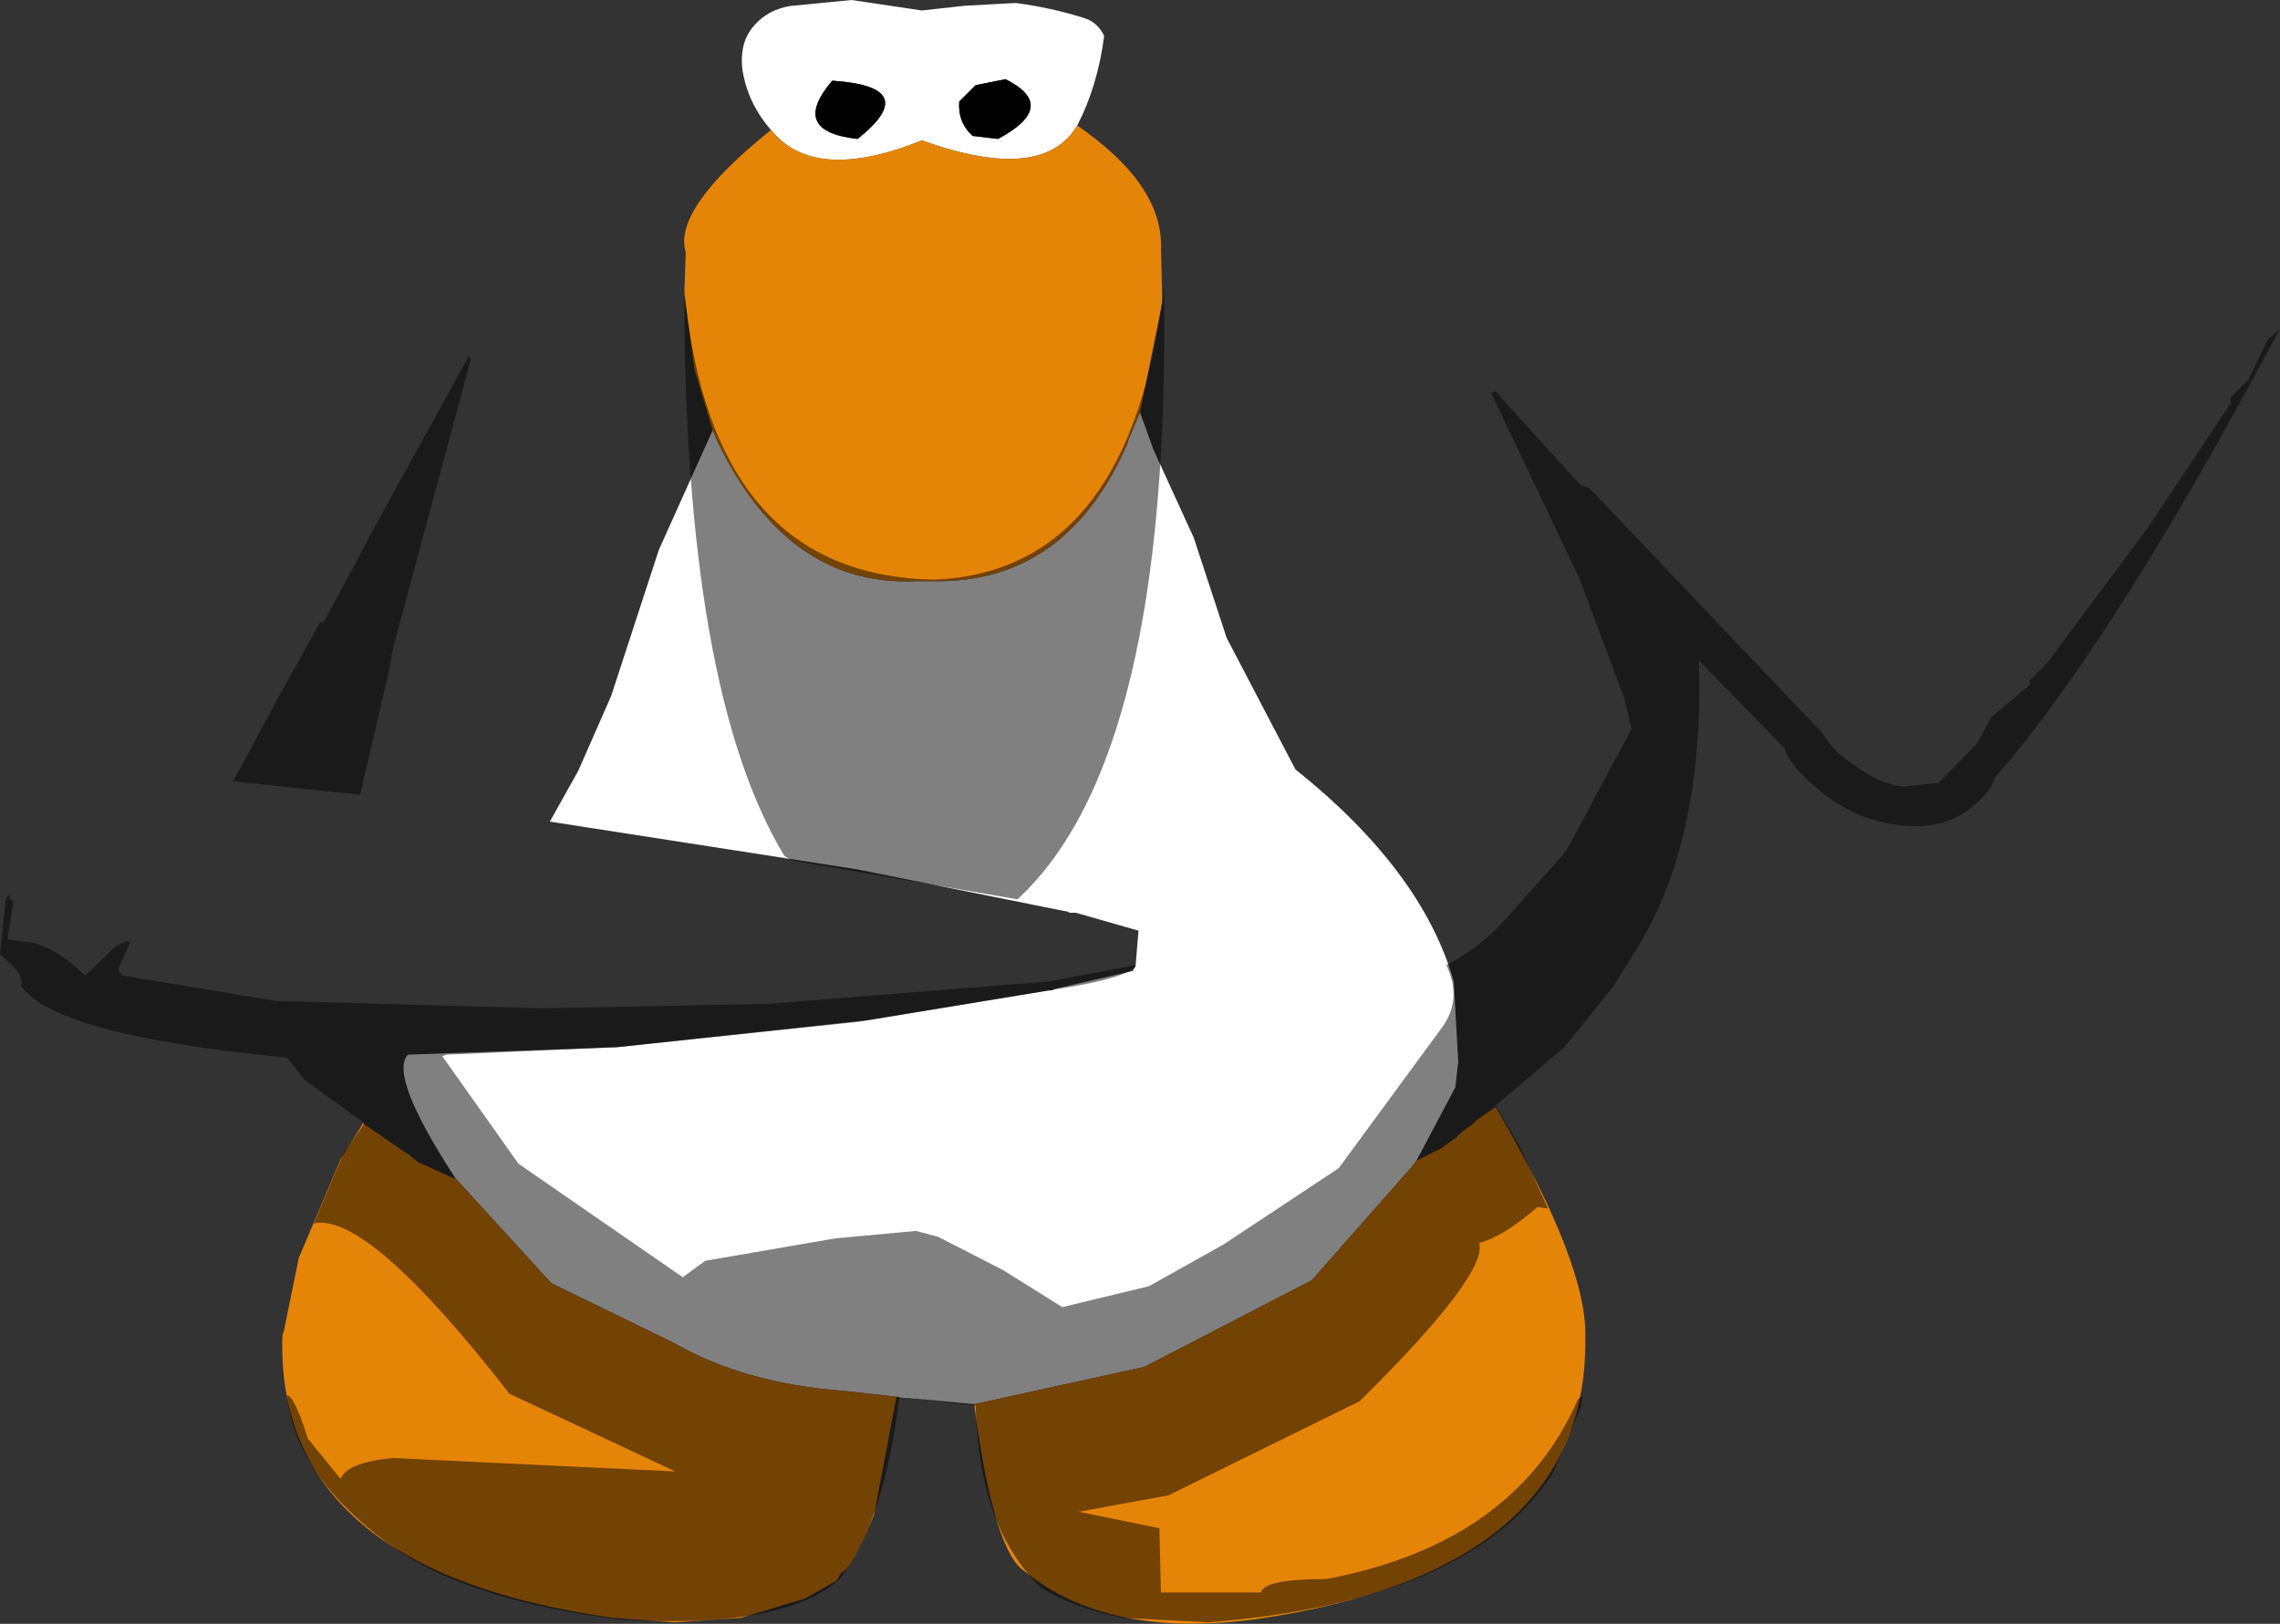 <?xml version="1.0" encoding="UTF-8" standalone="no"?>
<svg xmlns:ffdec="https://www.free-decompiler.com/flash" xmlns:xlink="http://www.w3.org/1999/xlink" ffdec:objectType="shape" height="271.75px" width="381.5px" xmlns="http://www.w3.org/2000/svg">
  <rect width="100%" height="100%" fill="#333333" stroke="none"/>
  <g transform="matrix(1.0, 0.0, 0.0, 1.0, 154.75, 70.0)">
    <path d="M-25.75 -48.25 Q-28.1 -50.95 -29.4 -54.15 -30.15 -56.1 -30.5 -58.15 -30.8 -60.15 -30.4 -62.1 -29.95 -64.2 -28.5 -65.8 -26.2 -68.4 -22.5 -69.0 L-12.25 -70.0 -0.5 -68.25 6.8 -69.05 15.2 -69.5 Q21.0 -68.75 26.6 -67.0 28.9 -66.3 30.0 -64.0 29.5 -59.9 28.3 -55.95 27.25 -52.4 25.5 -49.0 19.75 -39.25 -0.5 -46.5 -18.5 -39.25 -25.75 -48.25 M36.0 -1.0 L38.25 5.25 45.0 20.0 50.5 36.75 62.0 58.75 Q83.25 75.75 88.5 94.25 L89.25 107.75 88.75 112.0 82.25 124.25 81.5 125.25 64.75 144.25 36.75 158.75 8.25 165.0 -4.75 163.75 -13.75 162.75 Q-30.25 161.5 -42.0 154.75 L-62.5 144.75 -78.5 127.25 Q-89.75 110.0 -86.5 106.5 L-51.5 105.25 -9.75 100.75 20.75 95.75 21.25 95.75 21.75 95.5 34.75 92.5 35.25 91.75 35.75 85.75 25.25 82.75 24.25 82.75 23.75 82.5 23.5 82.5 -11.25 75.5 -62.75 67.5 -58.0 59.0 -52.5 46.5 -44.5 22.0 -35.5 2.0 -34.75 3.75 Q-23.0 28.25 -1.5 27.25 L1.25 27.25 Q23.75 27.75 34.0 4.0 L34.0 3.75 36.0 -1.0 M5.75 -53.0 Q5.5 -49.5 8.0 -47.25 L12.25 -46.75 Q22.5 -52.25 13.5 -56.75 L8.5 -55.75 5.75 -53.0 M-11.25 -46.75 Q-0.25 -55.5 -15.5 -56.5 -22.75 -48.0 -11.25 -46.75" fill="#ffffff" fill-rule="evenodd" stroke="none"/>
    <path d="M5.75 -53.0 L8.5 -55.75 13.5 -56.75 Q22.5 -52.25 12.25 -46.75 L8.0 -47.25 Q5.5 -49.5 5.75 -53.0 M-11.25 -46.75 Q-22.75 -48.0 -15.5 -56.5 -0.25 -55.5 -11.25 -46.75" fill="#000000" fill-rule="evenodd" stroke="none"/>
    <path d="M-25.75 -48.25 Q-18.5 -39.25 -0.5 -46.5 19.75 -39.25 25.5 -49.0 40.0 -39.0 39.5 -28.25 L39.75 -19.5 36.0 -1.0 34.0 3.75 34.0 4.0 Q23.75 27.75 1.25 27.25 L-1.5 27.25 Q-23.0 28.25 -34.75 3.75 L-35.5 2.0 -38.5 -8.0 -40.25 -20.75 -40.0 -27.75 Q-42.25 -35.0 -25.75 -48.25 M82.25 124.25 L86.25 122.25 88.75 120.5 89.75 119.5 91.5 118.25 92.25 117.5 95.5 115.25 Q111.0 141.75 110.5 154.0 111.0 193.0 55.25 201.0 30.5 204.25 16.75 193.0 11.5 189.75 8.25 165.0 L36.75 158.75 64.75 144.25 81.5 125.25 82.25 124.25 M-4.75 163.75 L-8.5 183.5 Q-12.25 192.5 -14.0 193.25 L-14.75 194.5 -20.0 197.5 -30.75 200.75 -41.75 201.5 -52.25 200.75 Q-108.75 192.75 -107.5 153.5 L-107.25 152.75 -104.75 140.5 -97.75 124.0 -94.0 118.0 -86.75 123.0 -86.25 123.25 -85.75 123.75 -84.75 124.5 -79.25 127.0 -78.5 127.25 -62.5 144.75 -42.0 154.75 Q-30.25 161.5 -13.75 162.75 L-4.75 163.75" fill="#e58508" fill-rule="evenodd" stroke="none"/>
    <path d="M94.75 -4.25 L95.5 -4.5 109.75 11.25 111.25 11.75 150.25 52.75 Q151.4 54.85 153.35 56.45 159.8 61.6 164.0 61.6 L169.65 61.0 176.0 54.5 178.5 50.0 185.0 44.5 184.75 44.0 187.75 41.0 204.5 18.5 218.5 -2.5 218.5 -3.5 221.5 -6.5 224.75 -13.25 226.75 -15.0 Q198.55 37.95 178.95 60.25 178.45 62.3 175.6 64.75 171.55 68.25 166.0 68.25 156.85 68.25 149.65 62.25 144.65 58.1 143.9 55.3 L129.5 40.5 Q130.5 71.25 118.5 89.75 L115.25 95.0 107.0 105.25 95.5 115.0 99.75 122.25 104.25 132.25 102.5 132.0 Q96.75 137.0 92.75 138.0 94.25 143.25 72.75 164.5 L40.75 180.25 25.75 183.0 39.25 185.75 39.5 196.5 56.25 196.5 Q56.75 194.25 67.25 194.25 98.75 188.25 109.25 164.25 L110.0 163.5 109.75 165.5 105.25 176.25 Q91.5 198.0 47.5 201.5 L33.0 200.75 Q24.75 199.0 19.5 195.75 9.0 185.75 8.5 165.25 L-4.25 163.75 Q-6.75 184.5 -14.25 194.25 -23.75 202.75 -51.25 201.0 -75.0 198.0 -87.75 189.75 -105.25 177.75 -106.75 163.5 -105.5 163.5 -103.25 170.75 L-97.75 177.5 Q-96.75 174.75 -89.0 174.0 L-41.75 176.25 -69.5 163.25 Q-93.25 132.75 -102.25 134.75 L-97.25 123.0 -93.75 118.0 -103.75 110.75 -106.75 107.0 Q-145.5 103.25 -151.25 95.0 -150.5 93.0 -154.75 89.75 L-153.75 80.25 -153.0 79.75 -153.25 80.5 -152.5 80.75 -153.5 87.25 -149.25 87.75 Q-145.25 88.75 -140.5 93.25 L-135.25 88.25 -133.5 87.5 -133.0 87.75 -135.0 92.25 -134.25 93.25 -108.75 97.5 -64.0 98.75 -26.25 98.0 20.75 94.25 35.25 91.5 Q34.75 93.25 25.25 95.0 L-11.0 101.0 -51.5 105.25 -80.0 106.5 -80.75 106.75 -68.0 124.75 -40.5 143.75 -36.75 141.0 -15.0 137.25 -1.5 136.0 2.25 137.0 13.0 142.5 23.0 148.75 37.5 145.25 50.0 138.25 69.25 125.5 86.5 102.0 Q90.0 97.25 87.25 91.5 92.75 88.75 97.25 83.75 L107.25 72.5 118.25 52.0 117.0 46.75 109.5 26.75 94.75 -4.25 M15.5 80.5 L-22.25 74.0 -23.5 73.25 Q-40.25 45.5 -40.25 -21.5 -35.75 26.5 1.75 27.0 34.5 25.5 40.0 -22.0 41.25 56.75 15.5 80.5 M-76.25 -10.5 L-76.0 -9.75 -89.0 38.5 -89.7 42.45 -94.5 63.0 -115.75 60.75 -107.4 45.3 -101.25 34.25 -100.5 34.0 -91.7 17.55 -76.25 -10.5" fill="#000000" fill-opacity="0.498" fill-rule="evenodd" stroke="none"/>
  </g>
</svg>
